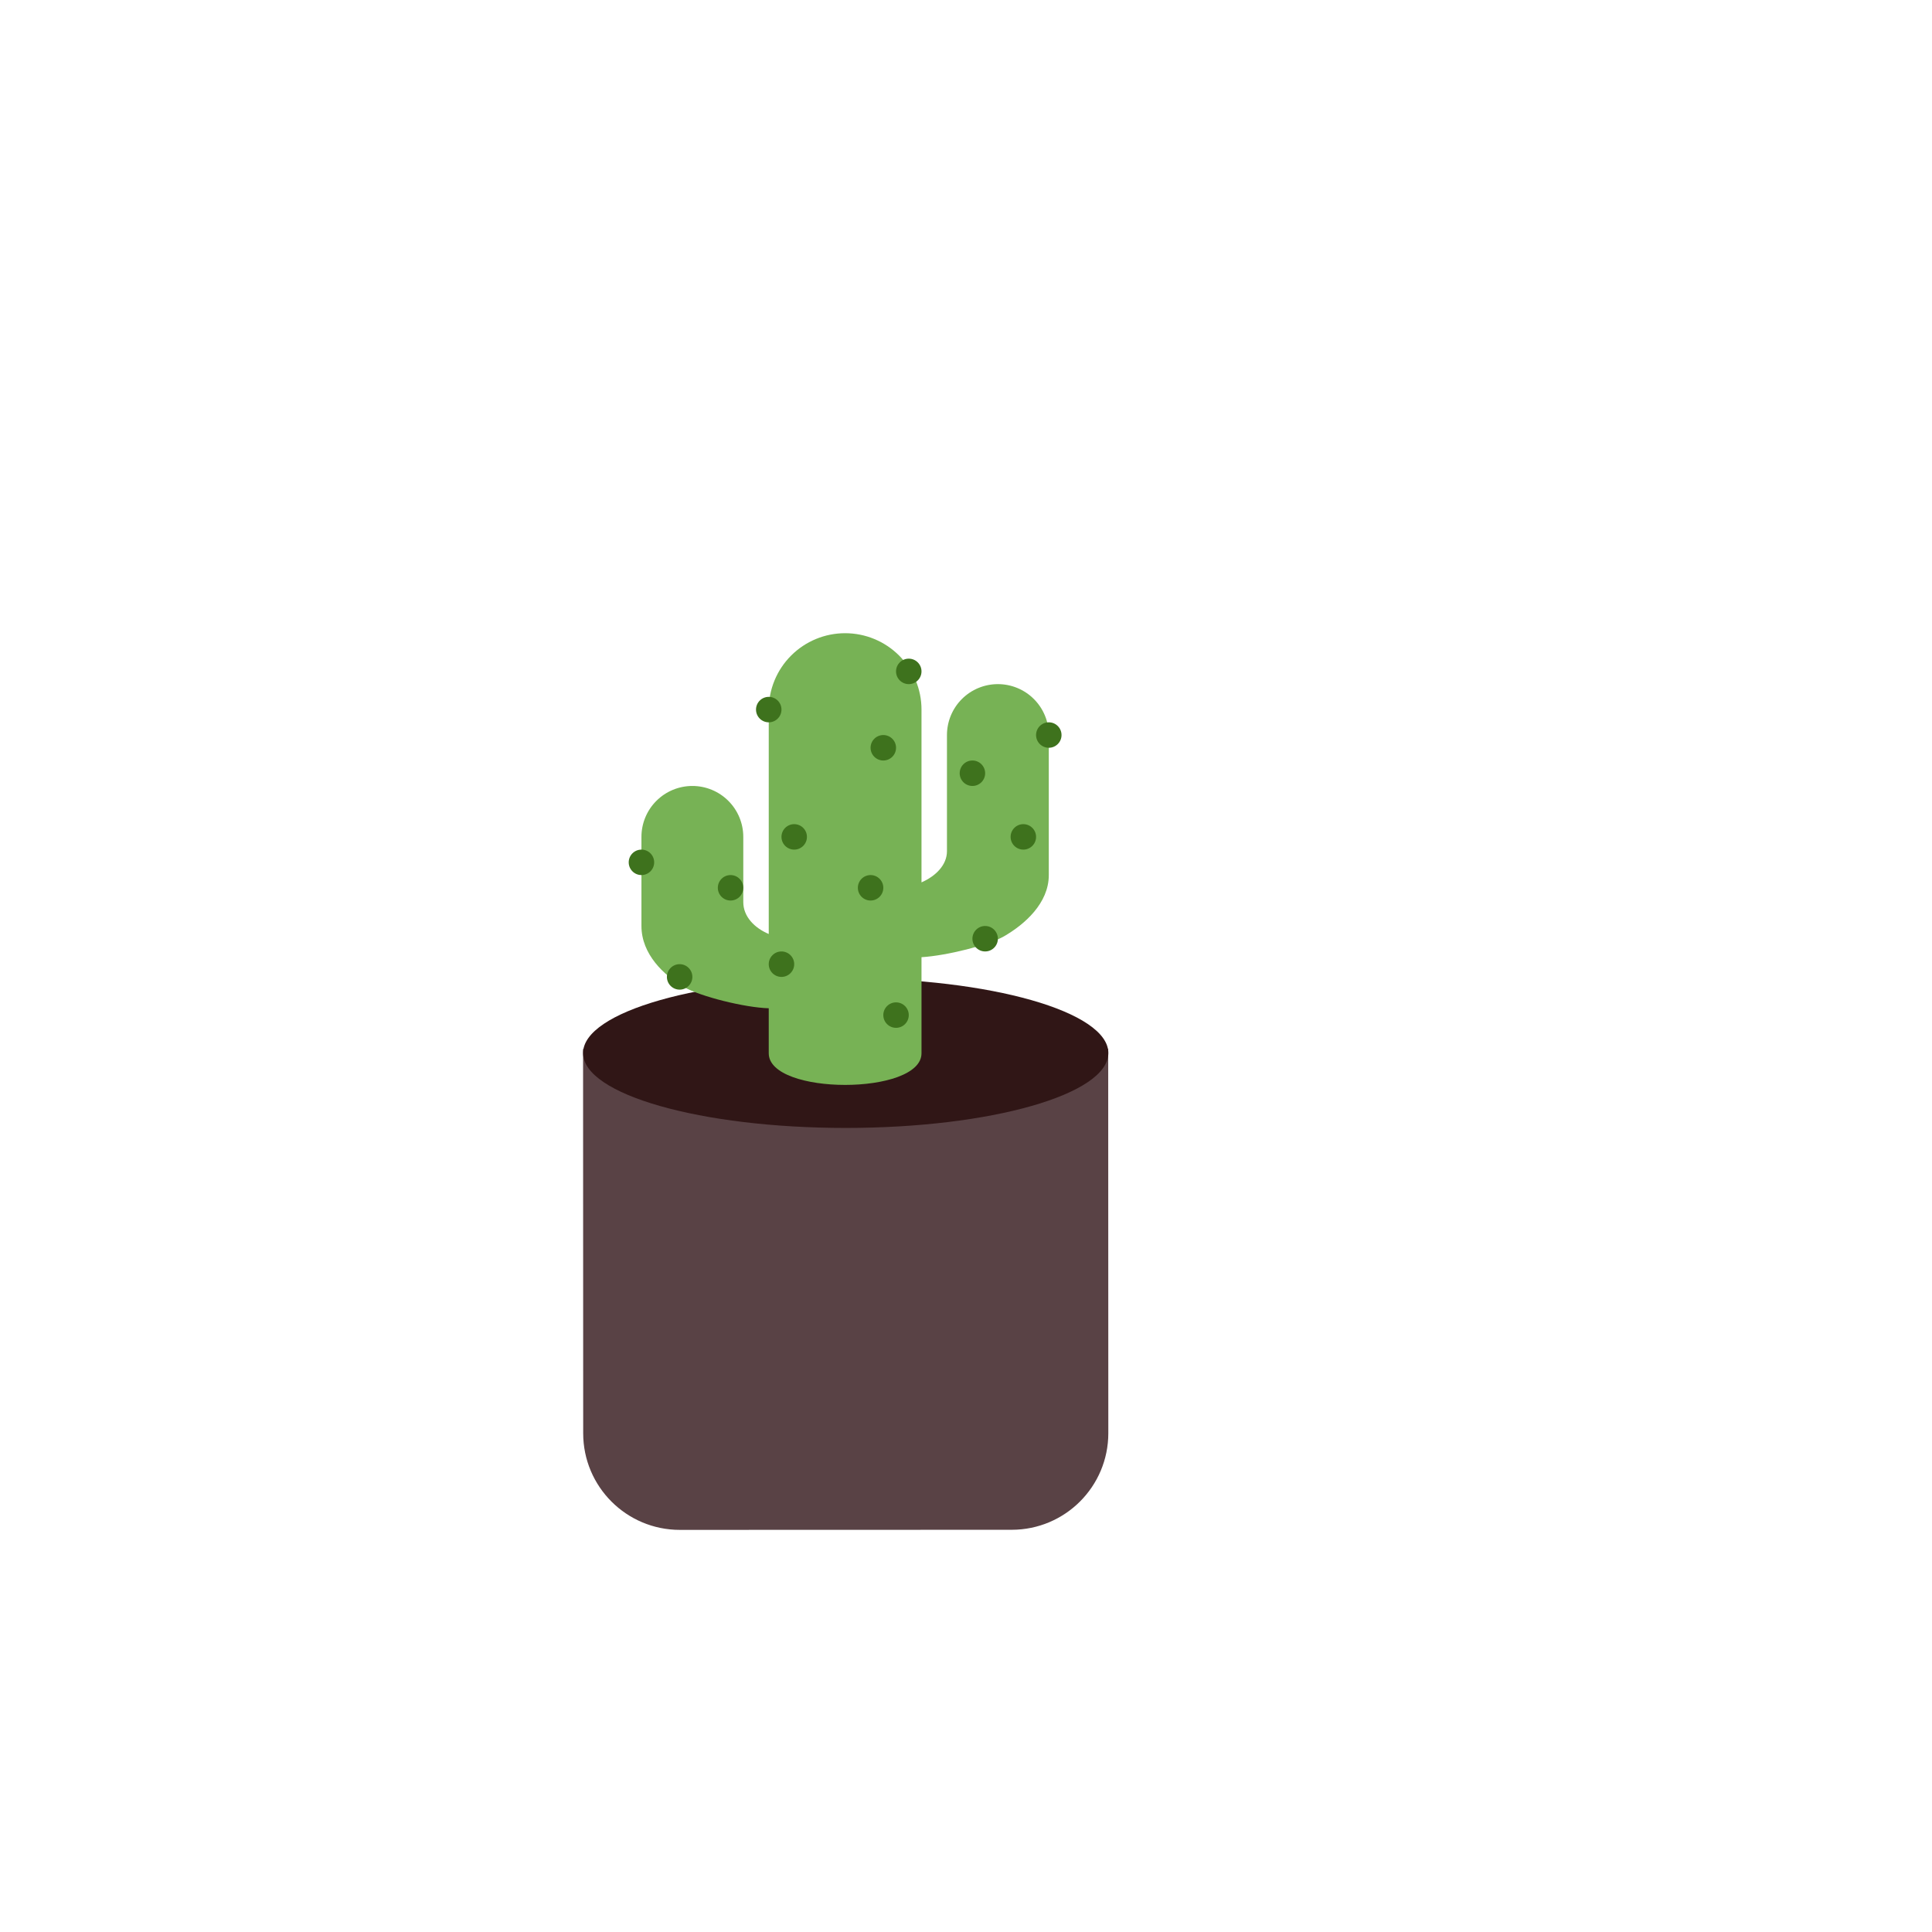 <?xml version="1.0" encoding="utf-8"?>
<svg viewBox="0 0 500 500" xmlns="http://www.w3.org/2000/svg">
  <defs>
    <clipPath id="clip0_42_120">
      <rect width="200" height="200" fill="white"/>
    </clipPath>
  </defs>
  <path d="M 150.901 271.463 L 286.802 271.423 L 286.832 370.899 C 286.836 384.706 275.646 395.902 261.839 395.906 L 175.938 395.932 C 162.131 395.936 150.935 384.746 150.93 370.939 L 150.901 271.463 Z" fill="#594245"/>
  <ellipse cx="218.87" cy="272.533" rx="67.969" ry="19.376" fill="#301616"/>
  <g clip-path="url(#clip0_42_120)" transform="matrix(0.593, 0, 0, 0.593, 159.417, 163.873)" style="">
    <path d="M166.667 22.222C160.773 22.222 155.121 24.564 150.953 28.731C146.786 32.898 144.444 38.551 144.444 44.444V95.139C144.444 101.172 139.517 106.028 133.333 108.739V33.333C133.333 24.493 129.821 16.014 123.57 9.763C117.319 3.512 108.841 0 100 0C91.159 0 82.681 3.512 76.43 9.763C70.178 16.014 66.667 24.493 66.667 33.333V131.272C60.433 128.633 55.556 123.656 55.556 117.361V88.889C55.556 82.995 53.214 77.343 49.047 73.175C44.879 69.008 39.227 66.667 33.333 66.667C27.44 66.667 21.787 69.008 17.62 73.175C13.452 77.343 11.111 82.995 11.111 88.889V127.778C11.111 140.05 20.833 149.306 29.861 154.511C36.772 158.5 56.144 163.4 66.667 163.683V183.333C66.667 201.739 133.333 201.739 133.333 183.333V141.394C144.339 140.733 162.728 136.1 169.328 132.289C178.356 127.083 188.889 117.828 188.889 105.556V44.444C188.889 38.551 186.548 32.898 182.38 28.731C178.213 24.564 172.56 22.222 166.667 22.222Z" fill="#77B255"/>
    <path d="M66.667 38.889C69.735 38.889 72.222 36.402 72.222 33.333C72.222 30.265 69.735 27.778 66.667 27.778C63.598 27.778 61.111 30.265 61.111 33.333C61.111 36.402 63.598 38.889 66.667 38.889Z" fill="#3E721D"/>
    <path d="M127.778 22.222C130.846 22.222 133.333 19.735 133.333 16.667C133.333 13.598 130.846 11.111 127.778 11.111C124.71 11.111 122.222 13.598 122.222 16.667C122.222 19.735 124.71 22.222 127.778 22.222Z" fill="#3E721D"/>
    <path d="M116.667 55.556C119.735 55.556 122.222 53.068 122.222 50C122.222 46.932 119.735 44.444 116.667 44.444C113.598 44.444 111.111 46.932 111.111 50C111.111 53.068 113.598 55.556 116.667 55.556Z" fill="#3E721D"/>
    <path d="M77.778 94.444C80.846 94.444 83.333 91.957 83.333 88.889C83.333 85.821 80.846 83.333 77.778 83.333C74.71 83.333 72.222 85.821 72.222 88.889C72.222 91.957 74.71 94.444 77.778 94.444Z" fill="#3E721D"/>
    <path d="M111.111 116.667C114.179 116.667 116.667 114.179 116.667 111.111C116.667 108.043 114.179 105.556 111.111 105.556C108.043 105.556 105.556 108.043 105.556 111.111C105.556 114.179 108.043 116.667 111.111 116.667Z" fill="#3E721D"/>
    <path d="M72.222 150C75.29 150 77.778 147.513 77.778 144.444C77.778 141.376 75.29 138.889 72.222 138.889C69.154 138.889 66.667 141.376 66.667 144.444C66.667 147.513 69.154 150 72.222 150Z" fill="#3E721D"/>
    <path d="M27.778 155.556C30.846 155.556 33.333 153.068 33.333 150C33.333 146.932 30.846 144.444 27.778 144.444C24.709 144.444 22.222 146.932 22.222 150C22.222 153.068 24.709 155.556 27.778 155.556Z" fill="#3E721D"/>
    <path d="M50 116.667C53.068 116.667 55.556 114.179 55.556 111.111C55.556 108.043 53.068 105.556 50 105.556C46.932 105.556 44.444 108.043 44.444 111.111C44.444 114.179 46.932 116.667 50 116.667Z" fill="#3E721D"/>
    <path d="M11.111 105.556C14.179 105.556 16.667 103.068 16.667 100C16.667 96.932 14.179 94.444 11.111 94.444C8.043 94.444 5.556 96.932 5.556 100C5.556 103.068 8.043 105.556 11.111 105.556Z" fill="#3E721D"/>
    <path d="M188.889 50C191.957 50 194.444 47.513 194.444 44.444C194.444 41.376 191.957 38.889 188.889 38.889C185.821 38.889 183.333 41.376 183.333 44.444C183.333 47.513 185.821 50 188.889 50Z" fill="#3E721D"/>
    <path d="M155.556 66.667C158.624 66.667 161.111 64.179 161.111 61.111C161.111 58.043 158.624 55.556 155.556 55.556C152.487 55.556 150 58.043 150 61.111C150 64.179 152.487 66.667 155.556 66.667Z" fill="#3E721D"/>
    <path d="M177.778 94.444C180.846 94.444 183.333 91.957 183.333 88.889C183.333 85.821 180.846 83.333 177.778 83.333C174.709 83.333 172.222 85.821 172.222 88.889C172.222 91.957 174.709 94.444 177.778 94.444Z" fill="#3E721D"/>
    <path d="M161.111 138.889C164.179 138.889 166.667 136.402 166.667 133.333C166.667 130.265 164.179 127.778 161.111 127.778C158.043 127.778 155.556 130.265 155.556 133.333C155.556 136.402 158.043 138.889 161.111 138.889Z" fill="#3E721D"/>
    <path d="M122.222 172.222C125.29 172.222 127.778 169.735 127.778 166.667C127.778 163.598 125.29 161.111 122.222 161.111C119.154 161.111 116.667 163.598 116.667 166.667C116.667 169.735 119.154 172.222 122.222 172.222Z" fill="#3E721D"/>
  </g>
</svg>